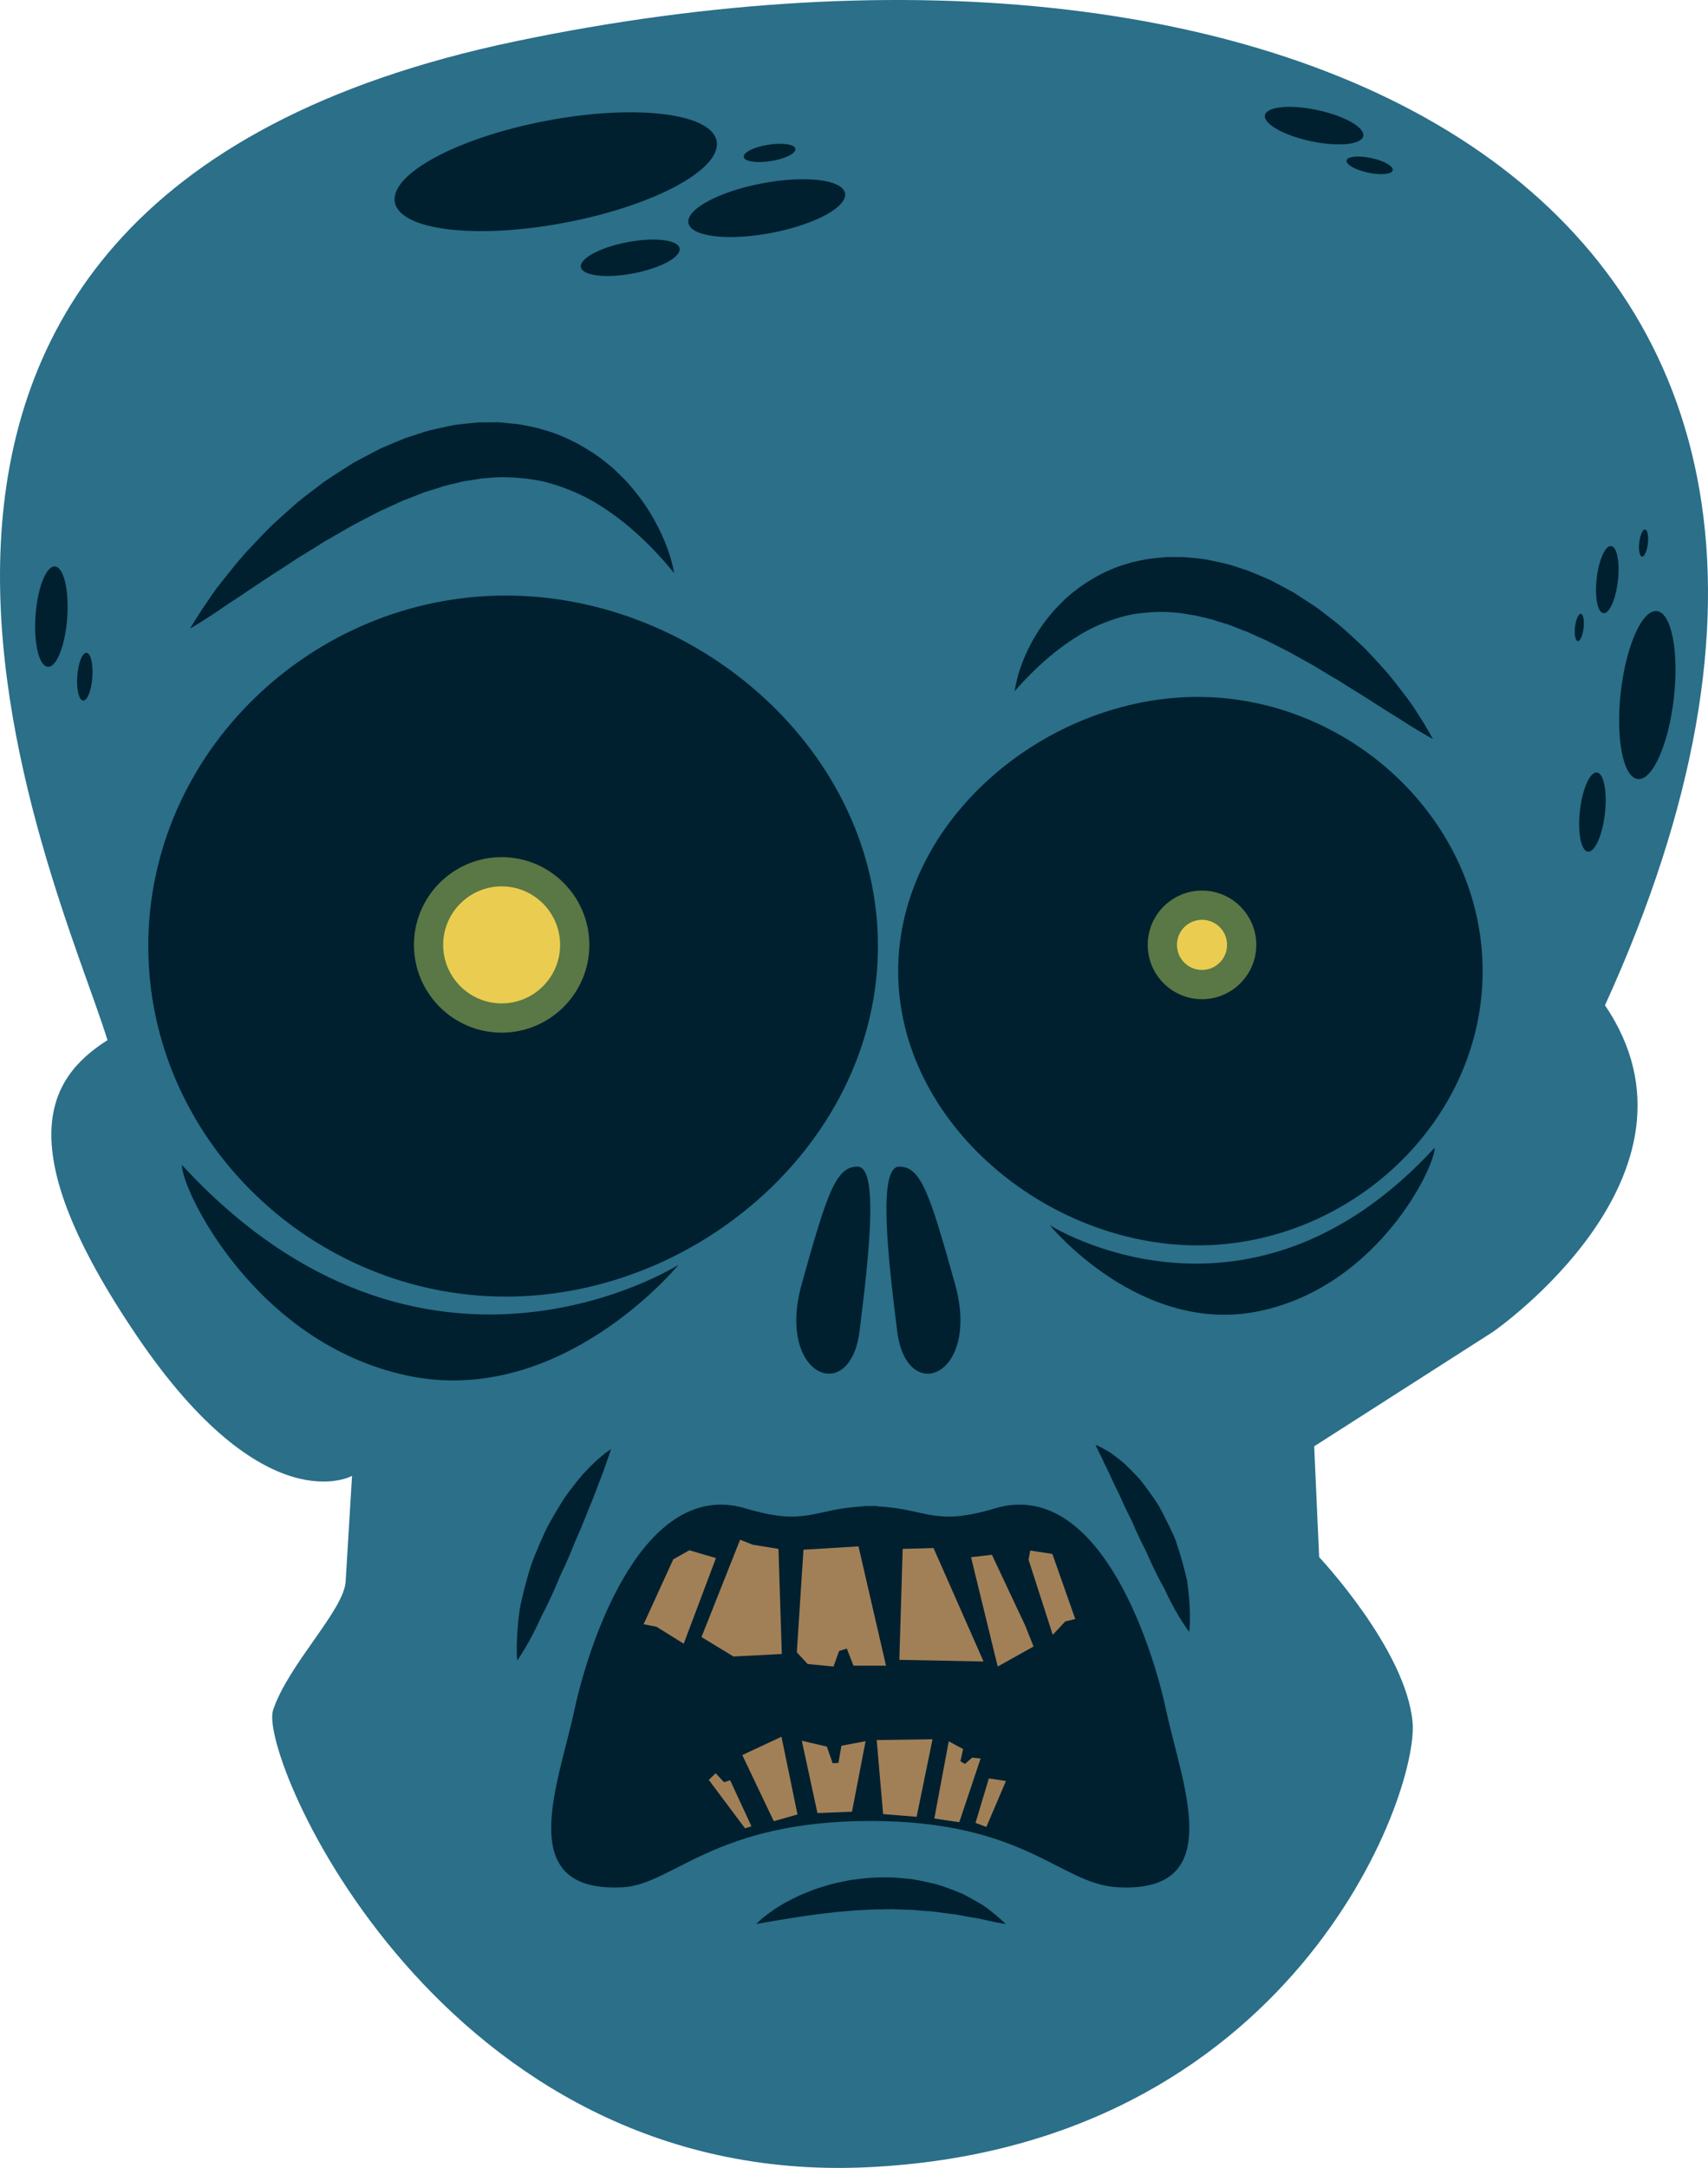 <svg version="1.1" id="图层_1" x="0px" y="0px" width="157.684px" height="200px" viewBox="0 0 157.684 200" enable-background="new 0 0 157.684 200" xml:space="preserve" xmlns="http://www.w3.org/2000/svg" xmlns:xlink="http://www.w3.org/1999/xlink" xmlns:xml="http://www.w3.org/XML/1998/namespace">
  <g>
    <path fill="#2B6F89" d="M79.955,199.942c-39.277,1.772-56.158-37.945-54.744-42.18c1.414-4.235,6.538-9.197,6.699-11.863
		c0.161-2.666,0.591-9.745,0.591-9.745s-8.056,4.512-19.868-12.912C0.819,105.818,4.313,99.503,9.924,95.96
		C5.494,81.49-24.465,18.872,47.592,3.811C119.65-11.25,182.135,18.322,148.173,92.742c10.632,15.652-10.336,30.123-10.336,30.123
		l-16.511,10.563l0.46,10.224c0,0,8.012,8.506,8.621,15.208C131.018,165.561,119.233,198.17,79.955,199.942z" class="color c1"/>
    <g>
      <path fill="#00202F" d="M81.052,87.279c0,17.859-16.495,32.337-34.354,32.337c-17.859,0-33.009-14.478-33.009-32.337
			s15.15-32.337,33.009-32.337C64.557,54.942,81.052,69.419,81.052,87.279z" class="color c2"/>
      <path fill="#00202F" d="M136.877,89.592c0,13.972-12.335,25.299-26.308,25.299c-13.971,0-27.649-11.327-27.649-25.299
			s13.679-25.298,27.649-25.298C124.542,64.294,136.877,75.621,136.877,89.592z" class="color c2"/>
      <path fill="#5A7746" d="M110.97,82.158c-2.764,0-5.013,2.248-5.013,5.012s2.249,5.012,5.013,5.012s5.012-2.248,5.012-5.012
			S113.734,82.158,110.97,82.158z" class="color c3"/>
      <path fill="#5A7746" d="M46.313,79.073c-4.464,0-8.097,3.633-8.097,8.098c0,4.464,3.632,8.096,8.097,8.096
			s8.097-3.632,8.097-8.096C54.409,82.706,50.777,79.073,46.313,79.073z" class="color c3"/>
      <circle fill="#EACD50" cx="110.97" cy="87.169" r="2.313" class="color c4"/>
      <path fill="#EACD50" d="M46.313,81.771c-2.976,0-5.398,2.422-5.398,5.398s2.422,5.398,5.398,5.398s5.397-2.422,5.397-5.398
			S49.289,81.771,46.313,81.771z" class="color c4"/>
      <path fill="#00202F" d="M107.665,157.809c-1.477-6.863-6.523-21.426-15.814-18.653c-5.659,1.689-6.158,0.053-10.911-0.193
			c0-0.011,0.001-0.022,0.001-0.031c-0.208,0-0.405,0.002-0.599,0.008c-0.193-0.006-0.392-0.008-0.599-0.008
			c0,0.009,0,0.021,0,0.031c-4.752,0.246-5.251,1.883-10.911,0.194c-9.291-2.771-14.336,11.789-15.813,18.652
			s-5.703,16.863,4.493,16.297c4.618-0.257,8.449-6.114,22.83-6.114c14.379,0,17.514,5.818,22.829,6.114
			C113.368,174.672,109.141,164.672,107.665,157.809z" class="color c2"/>
      <g>
        <g>
          <path fill="#00202F" d="M62.236,52.875c0,0-0.138-0.17-0.397-0.488c-0.254-0.316-0.654-0.761-1.16-1.307
					c-0.506-0.545-1.138-1.184-1.887-1.857c-0.743-0.681-1.616-1.39-2.603-2.063c-0.978-0.681-2.076-1.323-3.279-1.823
					c-1.2-0.5-2.477-0.93-3.839-1.119c-1.36-0.181-2.767-0.271-4.219-0.107c-0.36,0.005-0.726,0.087-1.09,0.144
					c-0.364,0.07-0.729,0.097-1.096,0.183c-0.732,0.193-1.474,0.303-2.201,0.578l-1.102,0.336c-0.367,0.118-0.726,0.281-1.088,0.418
					c-0.362,0.145-0.723,0.286-1.089,0.418c-0.357,0.164-0.713,0.328-1.067,0.491c-0.356,0.163-0.711,0.325-1.063,0.486
					c-0.349,0.18-0.695,0.358-1.04,0.537c-0.689,0.361-1.38,0.697-2.038,1.094c-0.667,0.382-1.321,0.758-1.963,1.125
					c-0.632,0.394-1.246,0.79-1.859,1.157c-0.622,0.355-1.196,0.751-1.761,1.126c-0.573,0.369-1.125,0.726-1.655,1.067
					c-1.061,0.71-2.033,1.358-2.896,1.935c-0.89,0.555-1.617,1.103-2.26,1.51c-0.629,0.421-1.15,0.73-1.496,0.952
					c-0.354,0.213-0.544,0.326-0.544,0.326s0.113-0.188,0.326-0.54c0.222-0.343,0.532-0.863,0.962-1.497
					c0.434-0.631,0.935-1.424,1.605-2.248c0.663-0.832,1.406-1.782,2.284-2.765c0.91-0.948,1.854-2.028,2.991-3.038
					c0.56-0.515,1.152-1.024,1.751-1.559c0.616-0.516,1.286-0.994,1.95-1.509c0.65-0.53,1.392-0.972,2.124-1.447
					c0.368-0.234,0.738-0.471,1.111-0.708c0.394-0.208,0.79-0.418,1.188-0.629c0.398-0.21,0.799-0.421,1.2-0.632
					c0.418-0.188,0.844-0.365,1.271-0.542c0.429-0.172,0.847-0.366,1.289-0.52l1.34-0.436c0.883-0.307,1.84-0.453,2.76-0.665
					c0.463-0.102,0.949-0.129,1.421-0.186c0.476-0.046,0.944-0.114,1.427-0.104c0.479-0.004,0.955-0.008,1.429-0.012
					c0.476,0.027,0.95,0.088,1.419,0.133c0.47,0.033,0.933,0.122,1.39,0.22c0.457,0.103,0.914,0.172,1.35,0.328
					c1.778,0.479,3.366,1.317,4.732,2.224c0.687,0.456,1.298,0.964,1.875,1.462c0.545,0.534,1.079,1.031,1.519,1.572
					c0.907,1.054,1.611,2.097,2.141,3.063c0.538,0.961,0.921,1.833,1.187,2.566c0.279,0.727,0.422,1.325,0.526,1.725
					C62.209,52.654,62.236,52.875,62.236,52.875z" class="color c2"/>
          <path fill="#00202F" d="M93.681,63.753c0,0,0.015-0.194,0.09-0.547c0.08-0.351,0.187-0.878,0.411-1.518
					c0.212-0.647,0.527-1.416,0.978-2.266c0.443-0.854,1.04-1.778,1.817-2.714c0.378-0.48,0.838-0.922,1.309-1.398
					c0.499-0.444,1.03-0.896,1.63-1.305c1.19-0.811,2.583-1.563,4.147-1.996c0.384-0.14,0.785-0.205,1.188-0.297
					c0.403-0.089,0.812-0.169,1.225-0.201c0.412-0.042,0.831-0.098,1.249-0.123c0.418,0.002,0.838,0.003,1.258,0.005
					c0.427-0.01,0.837,0.048,1.257,0.087c0.414,0.048,0.843,0.071,1.249,0.16c0.807,0.185,1.649,0.314,2.423,0.581l1.173,0.383
					c0.387,0.134,0.752,0.305,1.127,0.455c0.373,0.155,0.745,0.311,1.109,0.477c0.351,0.187,0.699,0.371,1.047,0.556
					c0.346,0.186,0.69,0.37,1.033,0.553c0.323,0.209,0.646,0.417,0.965,0.624c0.635,0.418,1.278,0.807,1.84,1.273
					c0.572,0.453,1.153,0.874,1.685,1.33c0.514,0.47,1.024,0.918,1.504,1.373c0.977,0.891,1.78,1.843,2.556,2.681
					c0.744,0.868,1.372,1.708,1.931,2.444c0.564,0.731,0.981,1.433,1.341,1.992c0.358,0.562,0.611,1.025,0.795,1.331
					c0.174,0.313,0.267,0.48,0.267,0.48s-0.169-0.093-0.485-0.268c-0.307-0.183-0.771-0.436-1.328-0.785
					c-0.568-0.336-1.212-0.793-1.996-1.253c-0.776-0.469-1.615-1.033-2.542-1.614c-0.463-0.286-0.945-0.585-1.445-0.894
					c-0.493-0.313-0.993-0.647-1.534-0.943c-0.533-0.308-1.064-0.643-1.612-0.973c-0.554-0.309-1.121-0.624-1.696-0.945
					c-0.569-0.333-1.162-0.616-1.754-0.921c-0.297-0.149-0.595-0.301-0.894-0.452c-0.303-0.136-0.605-0.272-0.91-0.409
					c-0.303-0.139-0.608-0.277-0.913-0.415c-0.312-0.11-0.62-0.23-0.927-0.353c-0.31-0.116-0.615-0.256-0.928-0.354l-0.936-0.283
					c-0.617-0.236-1.243-0.327-1.862-0.493c-0.311-0.073-0.618-0.097-0.925-0.158c-0.308-0.049-0.616-0.121-0.918-0.127
					c-1.224-0.144-2.404-0.08-3.551,0.056c-1.148,0.143-2.23,0.486-3.255,0.891c-1.027,0.404-1.975,0.93-2.824,1.492
					c-1.716,1.113-3.048,2.359-3.957,3.27c-0.453,0.459-0.816,0.832-1.046,1.1C93.808,63.61,93.681,63.753,93.681,63.753z" class="color c2"/>
          <g>
            <path fill="#00202F" d="M56.412,133.695c0,0-0.028,0.085-0.081,0.243c-0.063,0.15-0.123,0.394-0.23,0.672
						c-0.208,0.559-0.47,1.381-0.849,2.302c-0.175,0.471-0.361,0.981-0.576,1.507c-0.103,0.266-0.223,0.528-0.337,0.803
						c-0.108,0.277-0.218,0.561-0.331,0.848c-0.226,0.574-0.471,1.159-0.738,1.744c-0.259,0.588-0.488,1.203-0.747,1.804
						c-0.265,0.597-0.53,1.194-0.812,1.776c-0.237,0.6-0.495,1.181-0.752,1.742c-0.256,0.562-0.523,1.101-0.785,1.61
						c-0.272,0.506-0.468,1.008-0.699,1.457c-0.444,0.901-0.87,1.648-1.193,2.169c-0.318,0.521-0.535,0.814-0.535,0.814
						s-0.034-0.353-0.034-0.963c-0.006-0.608,0.021-1.478,0.122-2.511c0.062-0.514,0.095-1.082,0.226-1.657
						c0.126-0.575,0.268-1.182,0.434-1.805c0.166-0.622,0.345-1.265,0.552-1.909c0.231-0.636,0.504-1.267,0.768-1.9
						c0.288-0.625,0.539-1.266,0.873-1.857c0.327-0.595,0.666-1.171,1.005-1.72c0.325-0.557,0.692-1.066,1.057-1.538
						c0.362-0.473,0.709-0.913,1.05-1.306c0.357-0.384,0.691-0.727,0.996-1.022c0.294-0.301,0.598-0.537,0.834-0.732
						C56.102,133.872,56.412,133.695,56.412,133.695z" class="color c2"/>
            <path fill="#00202F" d="M101.133,133.299c0,0,0.311,0.095,0.804,0.381c0.254,0.139,0.561,0.317,0.867,0.554
						c0.312,0.234,0.681,0.498,1.037,0.822c0.345,0.329,0.713,0.698,1.093,1.101c0.396,0.395,0.725,0.864,1.077,1.346
						c0.345,0.485,0.717,0.987,1.031,1.527c0.301,0.545,0.581,1.113,0.863,1.681c0.256,0.579,0.574,1.135,0.741,1.734
						c0.201,0.588,0.374,1.175,0.535,1.743c0.16,0.569,0.296,1.123,0.416,1.65c0.075,0.538,0.132,1.051,0.174,1.524
						c0.082,0.948,0.094,1.743,0.076,2.302c-0.012,0.559-0.053,0.882-0.053,0.882s-0.21-0.265-0.516-0.734
						c-0.312-0.467-0.723-1.139-1.146-1.95c-0.211-0.407-0.428-0.85-0.644-1.317c-0.253-0.455-0.513-0.935-0.76-1.435
						c-0.249-0.501-0.497-1.02-0.725-1.555c-0.215-0.543-0.516-1.048-0.767-1.581c-0.248-0.531-0.499-1.063-0.721-1.6
						c-0.248-0.521-0.516-1.019-0.743-1.524c-0.238-0.495-0.429-1.009-0.673-1.449c-0.227-0.453-0.433-0.895-0.615-1.312
						c-0.188-0.412-0.389-0.771-0.543-1.114c-0.157-0.346-0.292-0.644-0.419-0.881c-0.129-0.236-0.206-0.455-0.286-0.584
						C101.169,133.373,101.133,133.299,101.133,133.299z" class="color c2"/>
          </g>
          <path fill="#00202F" d="M69.816,177.498c0,0,0.265-0.295,0.804-0.716c0.534-0.429,1.339-0.988,2.382-1.521
					c0.263-0.129,0.537-0.265,0.821-0.403c0.292-0.121,0.594-0.246,0.905-0.373c0.622-0.264,1.307-0.446,2.014-0.662
					c0.356-0.091,0.725-0.165,1.097-0.243c0.372-0.081,0.749-0.164,1.136-0.197c0.772-0.101,1.56-0.187,2.354-0.183
					c0.396,0,0.793-0.007,1.188,0.005c0.396,0.026,0.789,0.072,1.177,0.11c0.781,0.048,1.534,0.237,2.258,0.403
					c0.73,0.141,1.403,0.415,2.039,0.65c0.315,0.128,0.625,0.235,0.914,0.368c0.282,0.151,0.555,0.299,0.815,0.438
					c0.513,0.297,0.987,0.543,1.372,0.829c0.384,0.29,0.702,0.562,0.965,0.779c0.522,0.438,0.794,0.714,0.794,0.714
					s-0.4-0.053-1.056-0.188c-0.326-0.069-0.721-0.147-1.158-0.259c-0.44-0.101-0.955-0.156-1.49-0.261
					c-0.266-0.054-0.544-0.107-0.83-0.163c-0.29-0.035-0.59-0.07-0.898-0.107c-0.612-0.075-1.241-0.195-1.909-0.219
					c-0.332-0.02-0.667-0.055-1.004-0.086c-0.337-0.047-0.685-0.02-1.03-0.043c-0.346-0.012-0.694-0.017-1.044-0.04
					c-0.351-0.003-0.702,0.016-1.054,0.02c-0.704-0.021-1.408,0.05-2.105,0.076c-0.697,0.027-1.38,0.126-2.051,0.162
					c-0.662,0.101-1.318,0.133-1.932,0.237c-0.618,0.079-1.207,0.16-1.75,0.25c-0.551,0.071-1.045,0.177-1.502,0.237
					c-0.444,0.087-0.851,0.134-1.175,0.201C70.197,177.431,69.816,177.498,69.816,177.498z" class="color c2"/>
        </g>
      </g>
      <g>
        <g>
          <path fill="#00202F" d="M79.165,107.627c-1.988,0-2.795,2.394-5.157,10.86c-2.361,8.467,4.472,11.253,5.342,4.336
					C80.22,115.908,81.152,107.627,79.165,107.627z" class="color c2"/>
          <path fill="#00202F" d="M83.019,107.627c-1.988,0-1.057,8.28-0.187,15.196c0.871,6.917,7.703,4.131,5.343-4.336
					S85.008,107.627,83.019,107.627z" class="color c2"/>
          <path fill="#00202F" d="M96.91,113.022c0,0,8.399,10.269,19.421,7.919c11.023-2.349,16.224-13.511,16.114-15.055
					C115.189,124.626,96.91,113.022,96.91,113.022z" class="color c2"/>
          <path fill="#00202F" d="M16.803,107.481c-0.141,1.991,6.567,16.389,20.785,19.419s25.052-10.215,25.052-10.215
					S39.061,131.653,16.803,107.481z" class="color c2"/>
        </g>
      </g>
      <g>
        <g>
          <g>
            <ellipse transform="matrix(-0.071 0.998 -0.998 -0.071 61.849 56.16)" fill="#00202F" cx="4.774" cy="56.88" rx="4.638" ry="1.466" class="color c2"/>
            <ellipse transform="matrix(-0.071 0.998 -0.998 -0.071 70.684 59.012)" fill="#00202F" cx="7.864" cy="62.42" rx="2.209" ry="0.698" class="color c2"/>
          </g>
          <g>
            <ellipse transform="matrix(0.982 -0.187 0.187 0.982 -2.059 9.86)" fill="#00202F" cx="51.325" cy="15.864" rx="15.124" ry="4.78" class="color c2"/>
            <ellipse transform="matrix(0.982 -0.187 0.187 0.982 -2.345 13.557)" fill="#00202F" cx="70.808" cy="19.232" rx="7.36" ry="2.326" class="color c2"/>
            <ellipse transform="matrix(0.982 -0.187 0.187 0.982 -3.422 11.289)" fill="#00202F" cx="58.204" cy="23.806" rx="4.638" ry="1.466" class="color c2"/>
            <ellipse transform="matrix(0.988 -0.156 0.156 0.988 -1.331 11.252)" fill="#00202F" cx="71.03" cy="14.105" rx="2.414" ry="0.763" class="color c2"/>
          </g>
          <g>
            <ellipse transform="matrix(-0.113 0.994 -0.994 -0.113 232.908 -79.777)" fill="#00202F" cx="152.048" cy="64.029" rx="7.793" ry="2.464" class="color c2"/>
            <ellipse transform="matrix(-0.113 0.994 -0.994 -0.113 237.996 -62.737)" fill="#00202F" cx="146.99" cy="74.821" rx="3.673" ry="1.16" class="color c2"/>
            <ellipse transform="matrix(-0.114 0.994 -0.994 -0.114 218.422 -88.026)" fill="#00202F" cx="148.481" cy="53.429" rx="3.114" ry="0.985" class="color c2"/>
            <ellipse transform="matrix(-0.113 0.994 -0.994 -0.113 219.721 -80.473)" fill="#00202F" cx="145.764" cy="57.793" rx="1.261" ry="0.399" class="color c2"/>
            <ellipse transform="matrix(-0.113 0.994 -0.994 -0.113 218.61 -95.077)" fill="#00202F" cx="151.739" cy="50.029" rx="1.261" ry="0.399" class="color c2"/>
          </g>
          <g>
            <ellipse transform="matrix(0.978 0.209 -0.209 0.978 5.117 -25.125)" fill="#00202F" cx="121.299" cy="11.619" rx="4.639" ry="1.466" class="color c2"/>
            <ellipse transform="matrix(0.978 0.209 -0.209 0.978 5.994 -26.112)" fill="#00202F" cx="126.43" cy="15.279" rx="2.178" ry="0.689" class="color c2"/>
          </g>
        </g>
      </g>
      <g>
        <polygon fill="#A28057" points="76.949,153.743 77.465,152.309 78.18,152.088 78.795,153.666 81.797,153.666 79.257,142.66 
				74.178,142.968 73.563,152.434 74.563,153.511 			" class="color c5"/>
        <polygon fill="#A28057" points="86.184,142.814 83.336,142.891 83.029,153.126 90.802,153.281 			" class="color c5"/>
        <polygon fill="#A28057" points="91.572,143.43 89.647,143.661 92.11,153.743 95.419,151.896 94.65,149.971 			" class="color c5"/>
        <polygon fill="#A28057" points="72.177,152.588 71.869,142.891 69.483,142.506 68.329,142.044 64.763,151.024 67.713,152.819 			
				" class="color c5"/>
        <polygon fill="#A28057" points="97.155,143.357 95.112,143.044 94.958,143.891 97.19,150.818 98.344,149.586 99.268,149.356 			
				" class="color c5"/>
        <polygon fill="#A28057" points="63.634,143.02 62.155,143.857 59.419,149.843 60.607,150.074 63.122,151.639 66.097,143.738 			
				" class="color c5"/>
        <polygon fill="#A28057" points="81.53,167.357 84.624,167.607 86.092,160.451 80.936,160.528 			" class="color c5"/>
        <polygon fill="#A28057" points="77.411,162.631 76.872,162.669 76.333,161.13 74.024,160.591 75.467,167.263 78.655,167.138 
				79.912,160.63 77.68,161.053 			" class="color c5"/>
        <polygon fill="#A28057" points="89.749,162.149 89.083,162.732 88.666,162.482 88.914,161.357 87.589,160.643 86.258,167.764 
				88.561,168.107 90.531,162.228 			" class="color c5"/>
        <polygon fill="#A28057" points="90.061,168.169 91.061,168.544 92.869,164.306 91.293,164.065 			" class="color c5"/>
        <polygon fill="#A28057" points="66.842,164.419 66.07,163.588 65.436,164.201 68.78,168.669 69.374,168.482 67.405,164.232 			
				" class="color c5"/>
        <polygon fill="#A28057" points="68.529,161.913 71.436,168.013 73.624,167.388 72.146,160.22 			" class="color c5"/>
      </g>
    </g>
  </g>
</svg>